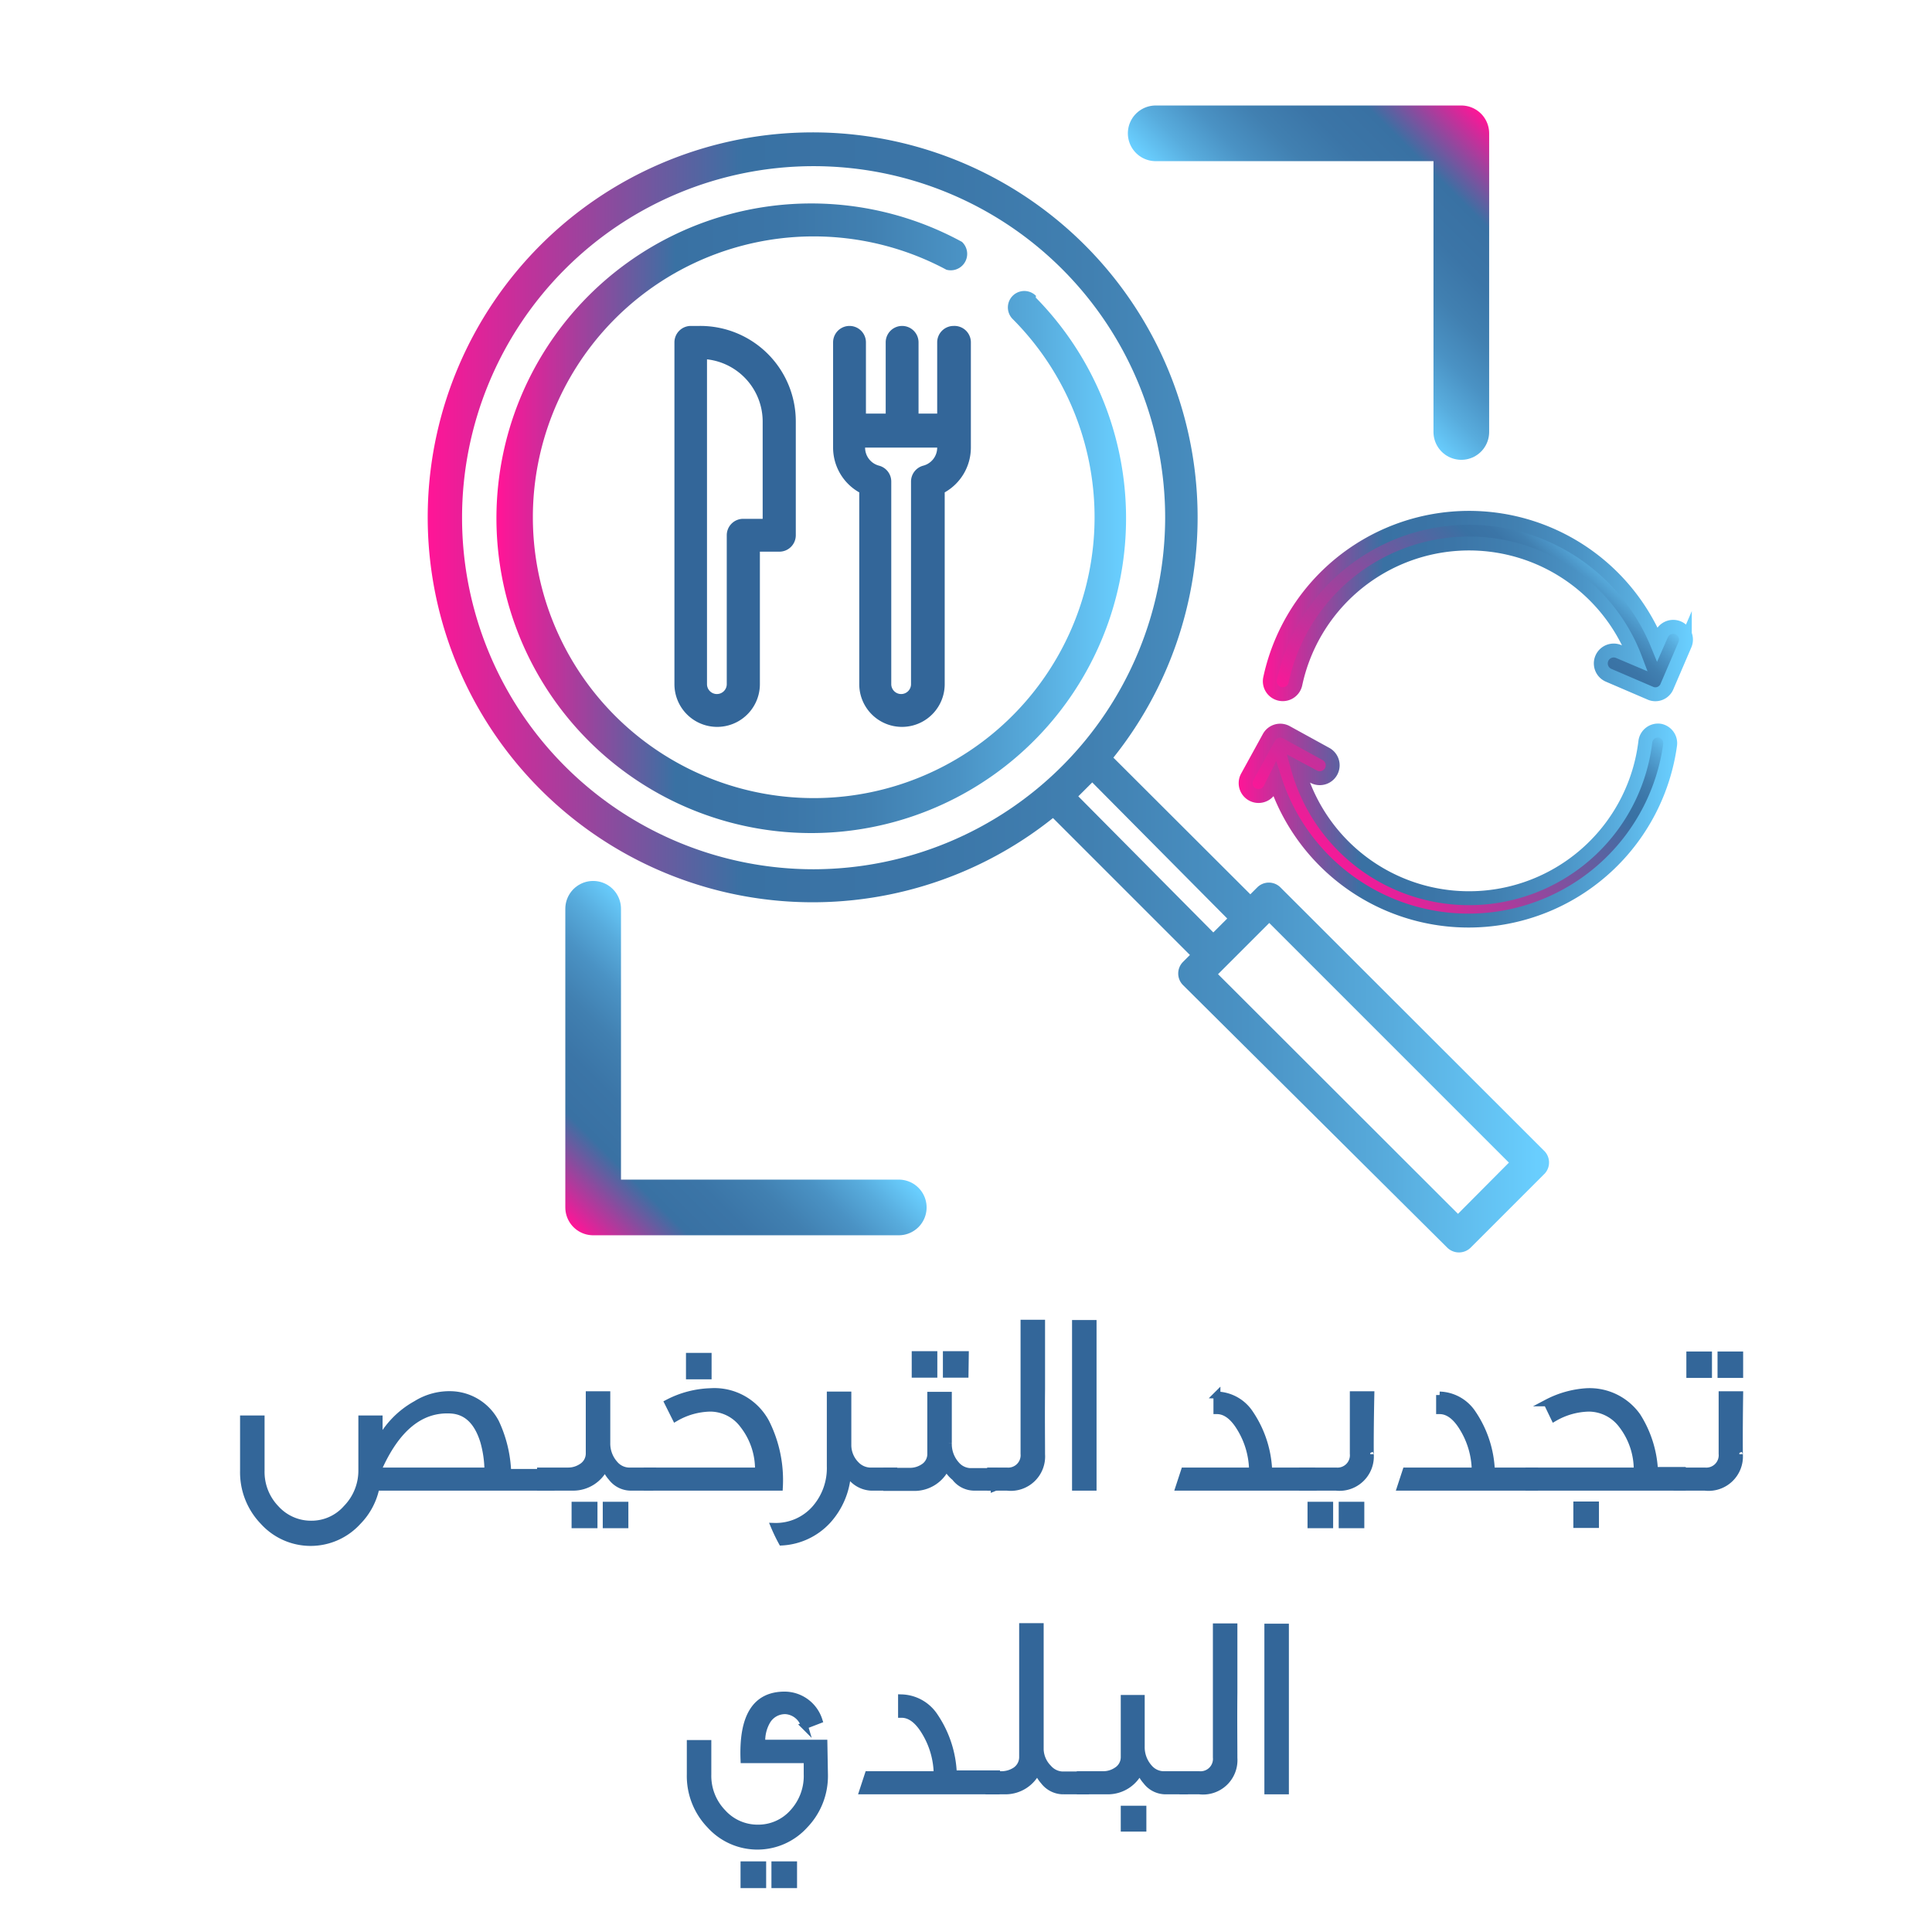 <svg id="Layer_1" data-name="Layer 1" xmlns="http://www.w3.org/2000/svg" xmlns:xlink="http://www.w3.org/1999/xlink" viewBox="0 0 69.41 68.54"><defs><style>.cls-1{fill:url(#linear-gradient);}.cls-2{fill:url(#linear-gradient-2);}.cls-3,.cls-4{fill:#369;}.cls-4{stroke:#369;stroke-width:0.25px;}.cls-4,.cls-7,.cls-8{stroke-miterlimit:10;}.cls-5,.cls-6{fill:none;stroke-linecap:round;stroke-linejoin:round;stroke-width:2px;}.cls-5{stroke:url(#linear-gradient-3);}.cls-6{stroke:url(#linear-gradient-4);}.cls-7,.cls-8{stroke-width:0.5px;}.cls-7{fill:url(#linear-gradient-5);stroke:url(#linear-gradient-6);}.cls-8{fill:url(#linear-gradient-7);stroke:url(#linear-gradient-8);}</style><linearGradient id="linear-gradient" x1="15.41" y1="24.9" x2="55.63" y2="24.9" gradientUnits="userSpaceOnUse"><stop offset="0" stop-color="#ff1597"/><stop offset="0.04" stop-color="#e22299"/><stop offset="0.21" stop-color="#695ba0"/><stop offset="0.28" stop-color="#3971a3"/><stop offset="0.44" stop-color="#3b75a7"/><stop offset="0.59" stop-color="#4180b1"/><stop offset="0.73" stop-color="#4a92c4"/><stop offset="0.86" stop-color="#58acdd"/><stop offset="0.99" stop-color="#69cefe"/><stop offset="1" stop-color="#6acfff"/></linearGradient><linearGradient id="linear-gradient-2" x1="17.93" y1="18.6" x2="40.52" y2="18.6" xlink:href="#linear-gradient"/><linearGradient id="linear-gradient-3" x1="20.66" y1="44.15" x2="27.57" y2="37.24" xlink:href="#linear-gradient"/><linearGradient id="linear-gradient-4" x1="246.16" y1="75.26" x2="253.07" y2="68.35" gradientTransform="translate(299.31 79.27) rotate(180)" xlink:href="#linear-gradient"/><linearGradient id="linear-gradient-5" x1="48.47" y1="32.05" x2="57.02" y2="23.5" gradientUnits="userSpaceOnUse"><stop offset="0" stop-color="#ff1597"/><stop offset="0.1" stop-color="#e22299"/><stop offset="0.55" stop-color="#695ba0"/><stop offset="0.75" stop-color="#3971a3"/><stop offset="0.81" stop-color="#3b75a7"/><stop offset="0.86" stop-color="#4180b1"/><stop offset="0.9" stop-color="#4a92c4"/><stop offset="0.95" stop-color="#58acdd"/><stop offset="1" stop-color="#69cefe"/><stop offset="1" stop-color="#6acfff"/></linearGradient><linearGradient id="linear-gradient-6" x1="44.49" y1="29.72" x2="60.29" y2="29.72" xlink:href="#linear-gradient"/><linearGradient id="linear-gradient-7" x1="48.72" y1="27.77" x2="57.14" y2="19.35" xlink:href="#linear-gradient-5"/><linearGradient id="linear-gradient-8" x1="45.38" y1="21.77" x2="60.83" y2="21.77" xlink:href="#linear-gradient"/></defs><title>1-2</title><path class="cls-1" d="M55.46,41.33,46,31.88a.59.59,0,0,0-.83,0l-.25.25L40,27.22a13.83,13.83,0,1,0-2.17,2.17l4.92,4.92-.25.25a.59.59,0,0,0,0,.83L52,44.83a.6.6,0,0,0,.83,0l2.67-2.67A.59.59,0,0,0,55.46,41.33ZM29.23,31.23A12.63,12.63,0,1,1,41.86,18.6,12.65,12.65,0,0,1,29.23,31.23Zm9.51-2.62.5-.5L44.09,33l-.5.5Zm13.64,15L43.76,35l1.84-1.84,8.61,8.61Z"/><path class="cls-2" d="M37.22,10.63a.59.59,0,0,0-.84.83A10.09,10.09,0,1,1,34,9.69a.59.59,0,0,0,.56-1,11.31,11.31,0,1,0,2.65,2Z"/><path class="cls-3" d="M25.13,11.71h-.31a.59.59,0,0,0-.59.59V24.58a1.53,1.53,0,0,0,3.07,0V19.82H28a.59.59,0,0,0,.59-.59V15.14A3.43,3.43,0,0,0,25.13,11.71Zm2.24,6.93h-.67a.59.59,0,0,0-.59.59v5.35a.35.35,0,1,1-.71,0V12.91a2.25,2.25,0,0,1,2,2.23v3.5Z"/><path class="cls-3" d="M34.26,11.71a.59.59,0,0,0-.59.59v2.56H33V12.3a.59.59,0,1,0-1.18,0v2.56h-.71V12.3a.59.59,0,1,0-1.18,0v3.78a1.85,1.85,0,0,0,.94,1.61v6.89a1.53,1.53,0,0,0,3.07,0V17.69a1.85,1.85,0,0,0,.94-1.61V12.3A.59.59,0,0,0,34.26,11.71Zm-.59,4.37a.67.67,0,0,1-.5.65.59.59,0,0,0-.44.57v7.28a.35.35,0,1,1-.71,0V17.3a.59.59,0,0,0-.44-.57.67.67,0,0,1-.5-.65v0h2.6v0Z"/><path class="cls-4" d="M19.81,53.43h-6.3a2.44,2.44,0,0,1-.65,1.23,2.29,2.29,0,0,1-3.4,0,2.54,2.54,0,0,1-.71-1.82l0-1.86h.63c0,.66,0,1.29,0,1.86a1.9,1.9,0,0,0,.53,1.36,1.7,1.7,0,0,0,1.27.56,1.67,1.67,0,0,0,1.27-.57A1.94,1.94,0,0,0,13,52.83l0-1.85h.62v.85a3.25,3.25,0,0,1,1.33-1.38,2.25,2.25,0,0,1,1.33-.34,1.86,1.86,0,0,1,1.53,1,4.58,4.58,0,0,1,.43,1.79h1.64Zm-2.28-.58a4,4,0,0,0-.15-1.06c-.22-.72-.61-1.09-1.16-1.13q-1.65-.11-2.64,2.14v.05Z"/><path class="cls-4" d="M23.47,53.43h-.81a.87.87,0,0,1-.69-.35,1.16,1.16,0,0,1-.23-.39,1.26,1.26,0,0,1-1.14.74H19.42v-.58h1a.87.87,0,0,0,.47-.14.57.57,0,0,0,.28-.5c0,.15,0-.55,0-2.1h.63c0,.58,0,1.16,0,1.73a1.11,1.11,0,0,0,.28.76.7.7,0,0,0,.5.25h.87v.58Zm-2.13,1.35h-.68v-.7h.68Zm1.11,0h-.67v-.7h.67Z"/><path class="cls-4" d="M28,53.43H23.25v-.58h4a2.59,2.59,0,0,0-.55-1.66,1.48,1.48,0,0,0-1.18-.6,2.58,2.58,0,0,0-1.25.35L24,50.4A3.54,3.54,0,0,1,25.52,50a2.1,2.1,0,0,1,2,1.11A4.62,4.62,0,0,1,28,53.43Zm-2.56-4h-.67v-.7h.67Z"/><path class="cls-4" d="M32.11,52.85c0,.1,0,.3,0,.58h-.81a1,1,0,0,1-.85-.56,2.77,2.77,0,0,1-.72,1.76,2.41,2.41,0,0,1-1.64.77c-.06-.11-.16-.3-.27-.56a1.88,1.88,0,0,0,1.46-.63,2.21,2.21,0,0,0,.55-1.53V50.12h.63v1.81a1,1,0,0,0,.28.68.74.74,0,0,0,.5.24Z"/><path class="cls-4" d="M35.77,53.43H35a.87.87,0,0,1-.69-.35A1.16,1.16,0,0,1,34,52.7a1.26,1.26,0,0,1-1.14.74h-1v-.58h.84a.87.87,0,0,0,.47-.14.56.56,0,0,0,.27-.49c0,.15,0-.55,0-2.1h.63c0,.58,0,1.16,0,1.73a1.11,1.11,0,0,0,.28.76.7.7,0,0,0,.5.25h.87v.58Zm-2.22-4.06h-.67v-.7h.67Zm1.12,0H34v-.7h.68Z"/><path class="cls-4" d="M37.42,52.25a1.11,1.11,0,0,1-1.24,1.18h-.59v-.58h.58a.57.57,0,0,0,.62-.62c0-.57,0-1.36,0-2.34,0-1.14,0-1.92,0-2.35h.63c0,.42,0,1.2,0,2.36C37.41,50.89,37.42,51.67,37.42,52.25Z"/><path class="cls-4" d="M39.27,53.43h-.63l0-5.88h.63Z"/><path class="cls-4" d="M47.17,53.43H42.36l.19-.58H45a3,3,0,0,0-.45-1.56c-.25-.41-.53-.61-.83-.61v-.56a1.47,1.47,0,0,1,1.19.67,3.93,3.93,0,0,1,.67,2.06h1.55Z"/><path class="cls-4" d="M49.23,52.25A1.11,1.11,0,0,1,48,53.43H46.8v-.58H48a.57.57,0,0,0,.62-.62c0,.08,0-.62,0-2.12h.63C49.22,51.55,49.23,52.26,49.23,52.25Zm-1.46,2.53h-.67v-.7h.67Zm1.12,0h-.67v-.7h.67Z"/><path class="cls-4" d="M55.13,53.43H50.32l.19-.58H53a3,3,0,0,0-.45-1.56c-.25-.41-.53-.61-.83-.61v-.56a1.47,1.47,0,0,1,1.19.67,3.93,3.93,0,0,1,.67,2.06h1.55Z"/><path class="cls-4" d="M60.44,53.43H54.93v-.58h3.89a2.64,2.64,0,0,0-.55-1.66,1.5,1.5,0,0,0-1.18-.6,2.58,2.58,0,0,0-1.25.35l-.26-.54A3.53,3.53,0,0,1,57,50a2.1,2.1,0,0,1,1.82.88,4,4,0,0,1,.62,1.95h1Zm-3.12,1.34h-.67v-.7h.67Z"/><path class="cls-4" d="M62.49,52.25a1.11,1.11,0,0,1-1.24,1.18h-1v-.58h1a.57.57,0,0,0,.62-.62c0,.08,0-.62,0-2.12h.63C62.48,51.55,62.49,52.26,62.49,52.25Zm-1.11-2.87h-.67v-.7h.67Zm1.12,0h-.67v-.7h.67Z"/><path class="cls-4" d="M29.62,63.76a2.54,2.54,0,0,1-.71,1.81,2.29,2.29,0,0,1-3.4,0,2.54,2.54,0,0,1-.71-1.82c0-.23,0-.59,0-1.11h.63c0,.19,0,.56,0,1.12a1.9,1.9,0,0,0,.53,1.36,1.69,1.69,0,0,0,1.27.56,1.67,1.67,0,0,0,1.27-.57A1.94,1.94,0,0,0,29,63.74l0-.52H26.73c-.06-1.55.42-2.32,1.46-2.32a1.3,1.3,0,0,1,1.23.9l-.52.2a.76.76,0,0,0-.67-.54.75.75,0,0,0-.68.38,1.41,1.41,0,0,0-.18.79h2.23ZM27.4,67.71h-.67V67h.67Zm1.11,0h-.67V67h.67Z"/><path class="cls-4" d="M35.79,64.34H31l.19-.58h2.48a3,3,0,0,0-.45-1.56c-.25-.41-.53-.61-.83-.61V61a1.47,1.47,0,0,1,1.19.67,3.93,3.93,0,0,1,.67,2.06h1.55Z"/><path class="cls-4" d="M39,64.34h-.81a.88.88,0,0,1-.69-.35,1.16,1.16,0,0,1-.23-.39,1.26,1.26,0,0,1-1.14.74h-.6v-.58H36a.92.92,0,0,0,.47-.14.58.58,0,0,0,.27-.5c0-1.26,0-2.83,0-4.68h.63c0,1.23,0,2.7,0,4.42a1,1,0,0,0,.29.66.71.71,0,0,0,.5.25H39Z"/><path class="cls-4" d="M42.68,64.34h-.81a.87.87,0,0,1-.69-.35,1.16,1.16,0,0,1-.23-.39,1.26,1.26,0,0,1-1.14.74h-1v-.58h.84a.86.86,0,0,0,.46-.14.57.57,0,0,0,.28-.5c0,.15,0-.55,0-2.1H41c0,.58,0,1.16,0,1.73a1.11,1.11,0,0,0,.28.76.7.7,0,0,0,.5.25h.87v.58Zm-1.62,1.34h-.67V65h.67Z"/><path class="cls-4" d="M44.33,63.16a1.11,1.11,0,0,1-1.24,1.18H42.5v-.58h.58a.57.57,0,0,0,.62-.62c0-.57,0-1.36,0-2.34,0-1.14,0-1.92,0-2.35h.63c0,.42,0,1.2,0,2.36C44.32,61.8,44.33,62.58,44.33,63.16Z"/><path class="cls-4" d="M46.18,64.34h-.63l0-5.88h.63Z"/><polyline class="cls-5" points="21.31 32.65 21.31 43.38 32.29 43.38"/><polyline class="cls-6" points="52.5 15.52 52.5 4.79 41.52 4.79"/><path class="cls-7" d="M59.63,26.25a.46.46,0,0,0-.52.41,6.38,6.38,0,0,1-12.48.94l.56.3a.46.46,0,0,0,.45-.81l-1.42-.78a.46.46,0,0,0-.63.18l-.78,1.42a.46.46,0,1,0,.81.45L45.8,28A7.31,7.31,0,0,0,60,26.77.46.46,0,0,0,59.63,26.25Z"/><path class="cls-8" d="M60.3,22.56a.46.46,0,0,0-.61.24l-.15.34a7.31,7.31,0,0,0-13.91,1.24.46.46,0,0,0,.91.19,6.38,6.38,0,0,1,12.21-.91l-.59-.25a.46.46,0,1,0-.37.85l1.49.64a.45.45,0,0,0,.61-.24l.64-1.49A.46.46,0,0,0,60.3,22.56Z"/></svg>